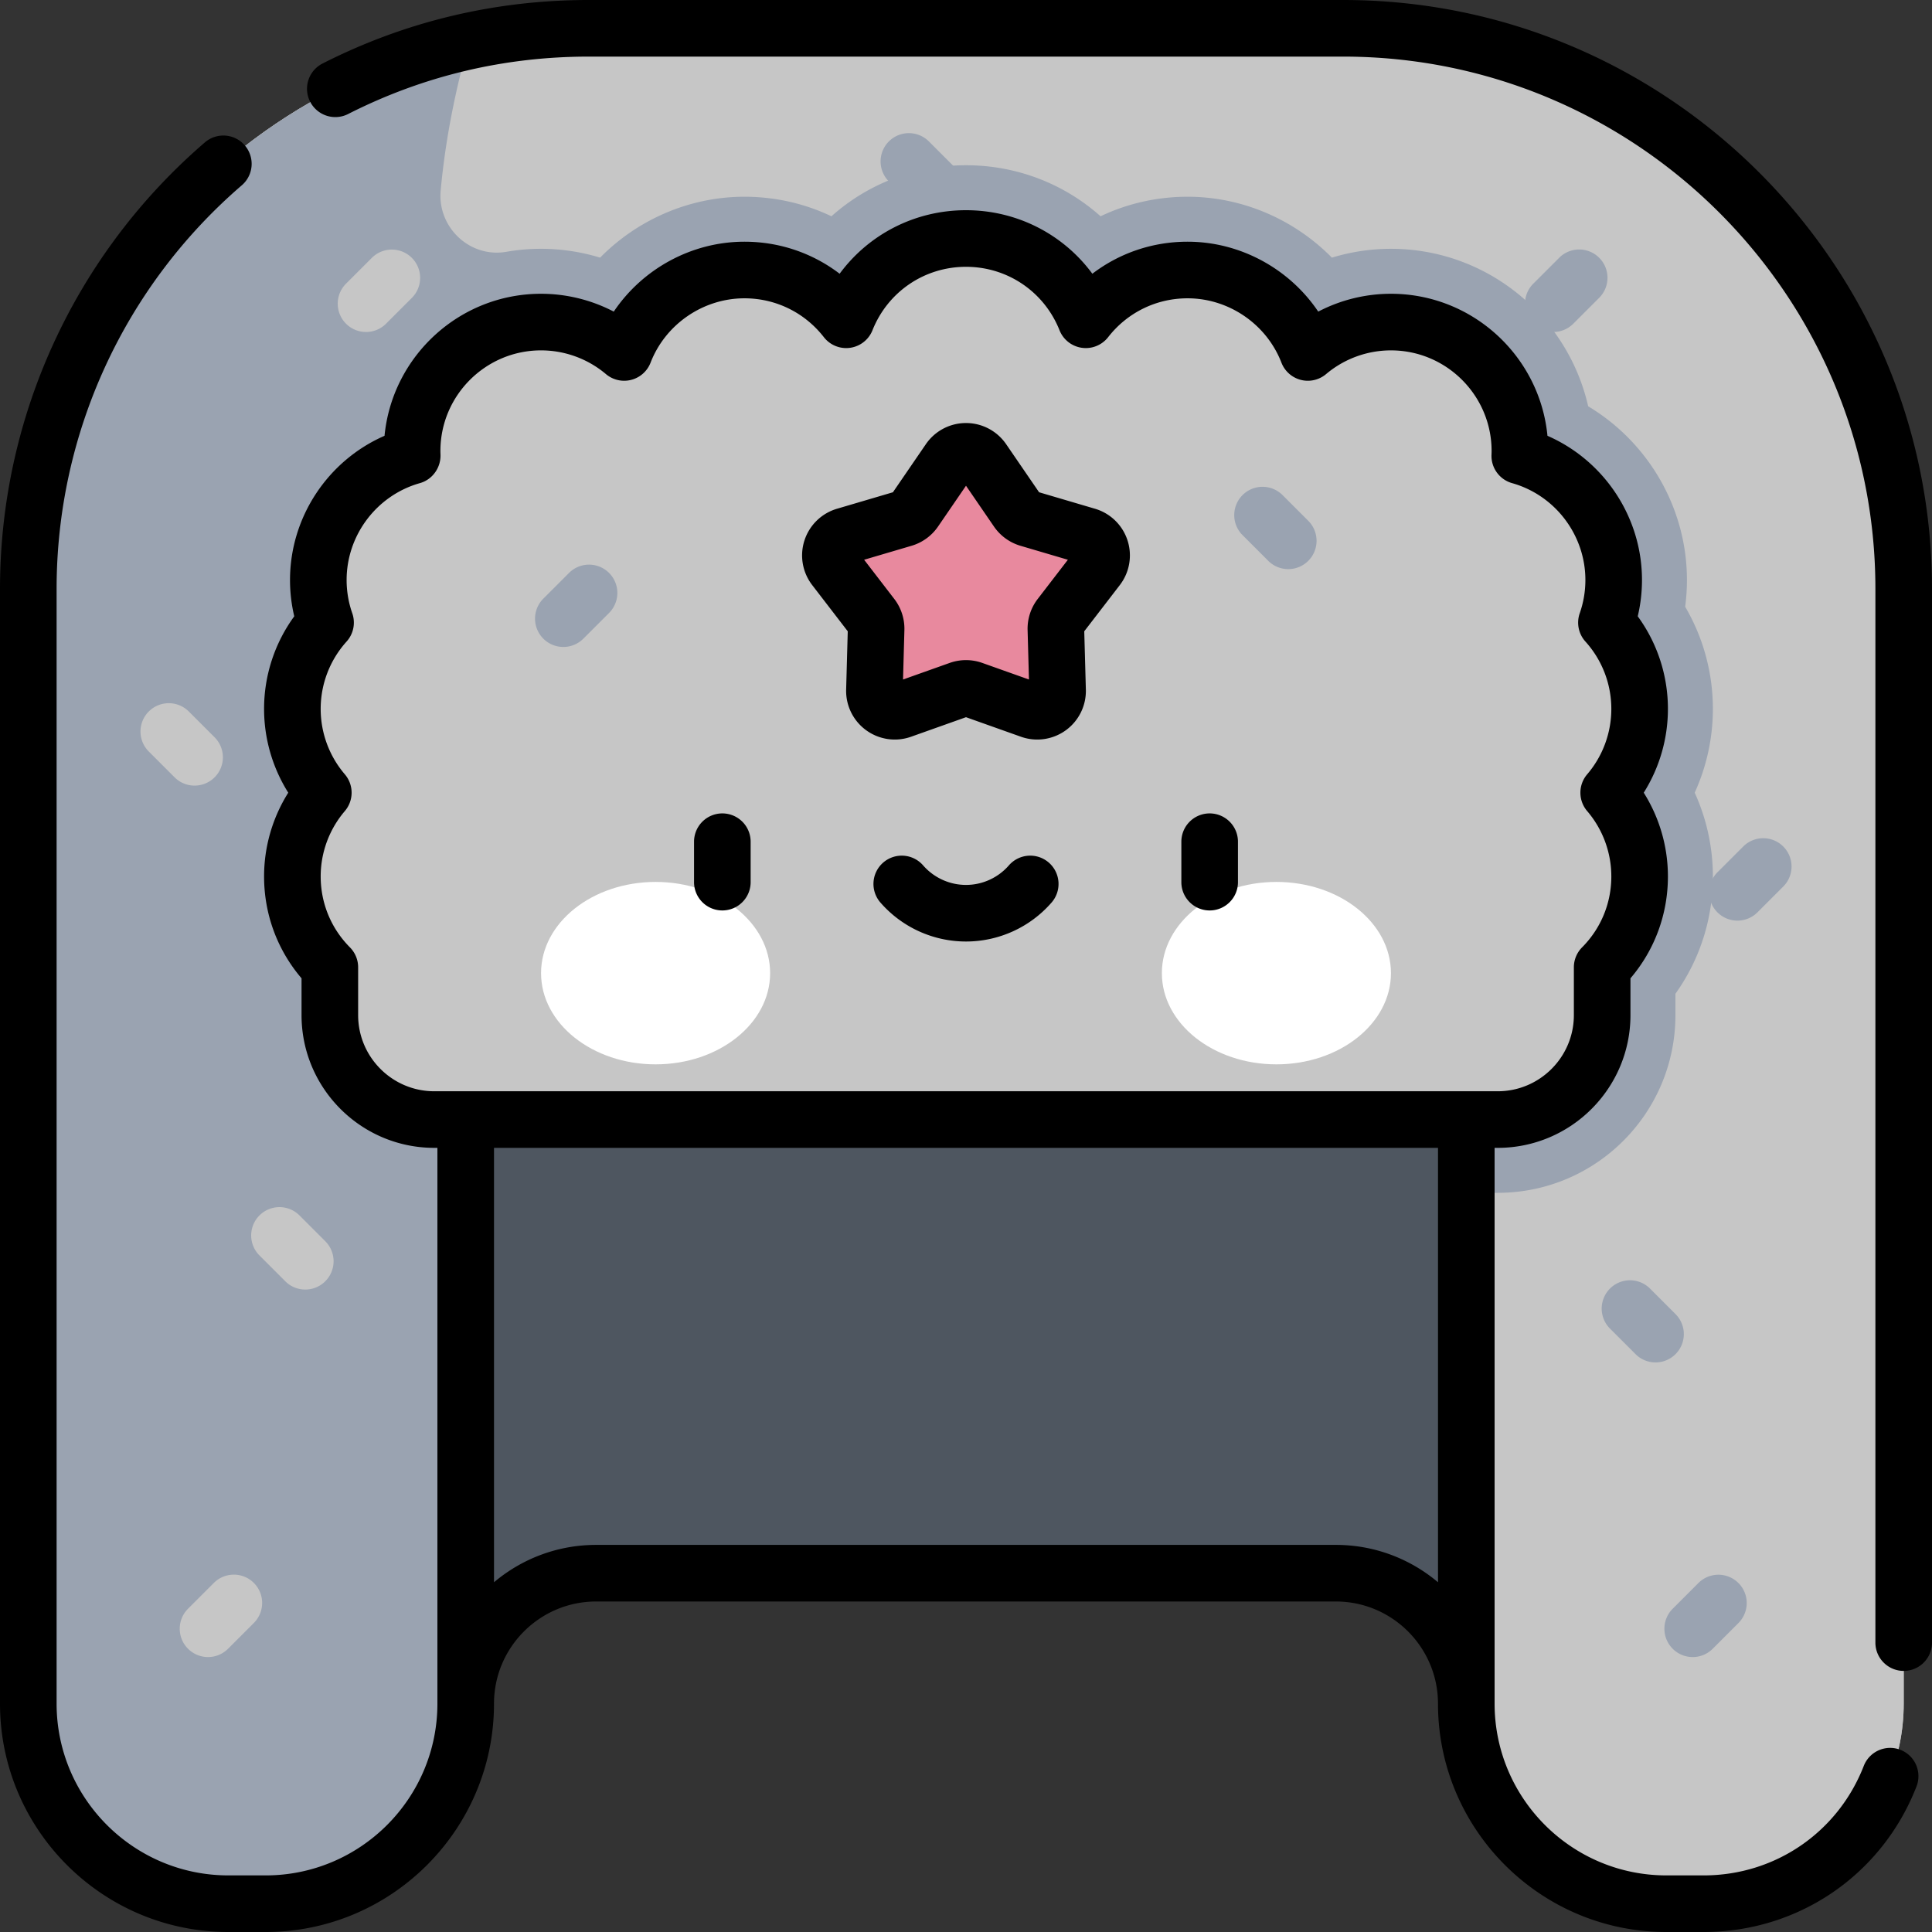 <svg id="Capa_1" height="512" viewBox="0 0 512 512" width="512" xmlns="http://www.w3.org/2000/svg"><rect x="0" y="0" width="512" height="512" fill="#333333" stroke="none"/><path d="M87.411 249.575V451.48h36.006c0-19.09 15.476-34.566 34.566-34.566h196.034c19.091 0 34.566 15.476 34.566 34.566h36.005V249.575z" fill="#4e5660"/><path d="M156.051 7.5C74.008 7.5 7.5 74.008 7.5 156.051V451.48c0 29.282 23.738 53.021 53.02 53.021h9.876c29.282 0 53.021-23.738 53.021-53.021V296.695h265.167V451.48c0 29.282 23.738 53.021 53.021 53.021h9.875c29.282 0 53.021-23.738 53.021-53.021V156.051C504.5 74.008 437.992 7.5 355.949 7.5z" fill="#c6c6c6"/><path d="M156.051 7.5C74.008 7.5 7.5 74.008 7.5 156.051V451.48c0 29.282 23.738 53.021 53.02 53.021h9.876c29.282 0 53.021-23.738 53.021-53.021V296.695h265.167V451.48c0 29.282 23.738 53.021 53.021 53.021h9.875c29.282 0 53.021-23.738 53.021-53.021V156.051C504.5 74.008 437.992 7.5 355.949 7.5z" fill="#c6c6c6"/><path d="M449.112 210.07a53.582 53.582 0 004.818-22.193 53.479 53.479 0 00-7.344-27.084 53.7 53.7 0 00.469-7.091c0-19.119-10.285-36.522-26.175-46.03-5.41-23.864-26.791-41.734-52.268-41.734a53.53 53.53 0 00-15.647 2.341c-9.918-10.073-23.67-16.139-38.252-16.139-8.13 0-15.967 1.801-23.052 5.176-9.587-8.557-22.151-13.525-35.661-13.525-13.511 0-26.075 4.967-35.662 13.524-7.085-3.376-14.923-5.176-23.052-5.176-14.581 0-28.334 6.066-38.252 16.139a53.534 53.534 0 00-24.844-1.549c-9.68 1.686-18.314-6.487-17.405-16.271 1.309-14.09 3.987-26.768 7.499-39.543C57.508 25.465 7.5 84.913 7.5 156.051V451.48c0 29.282 23.738 53.021 53.021 53.021h9.875c29.282 0 53.021-23.738 53.021-53.021V296.695h265.167v19.414h8.328c26.008 0 47.092-21.084 47.092-47.092v-5.664c6.448-9.017 9.927-19.792 9.927-31.089a53.565 53.565 0 00-4.819-22.194z" fill="#9aa3b1"/><path d="M426.319 210.07c5.107-5.972 8.198-13.72 8.198-22.193a34.045 34.045 0 00-8.794-22.882 34.105 34.105 0 001.919-11.293c0-15.653-10.528-28.838-24.886-32.887.016-.428.032-.856.032-1.288 0-18.875-15.301-34.175-34.175-34.175a34.024 34.024 0 00-22.024 8.052c-4.946-12.782-17.348-21.85-31.875-21.85-10.961 0-20.709 5.166-26.963 13.189-5.026-12.617-17.343-21.537-31.751-21.537s-26.725 8.921-31.751 21.537c-6.254-8.023-16.002-13.189-26.962-13.189-14.527 0-26.929 9.069-31.875 21.85a34.03 34.03 0 00-22.025-8.052c-18.874 0-34.175 15.301-34.175 34.175 0 .432.017.86.033 1.288-14.358 4.048-24.886 17.234-24.886 32.887 0 3.959.681 7.757 1.919 11.293a34.045 34.045 0 00-8.794 22.882c0 8.474 3.091 16.221 8.198 22.193-5.107 5.972-8.198 13.719-8.198 22.193 0 9.395 3.793 17.902 9.928 24.08v12.674c0 15.286 12.392 27.678 27.678 27.678h281.822c15.286 0 27.678-12.392 27.678-27.678v-12.674c6.135-6.178 9.928-14.685 9.928-24.08-.001-8.473-3.092-16.221-8.199-22.193z" fill="#c6c6c6"/><path d="M254.193 182.748l-15.262 5.427c-3.57 1.27-7.302-1.442-7.198-5.23l.445-16.192a5.39 5.39 0 00-1.117-3.437l-9.878-12.838c-2.311-3.003-.885-7.39 2.749-8.462l15.537-4.58a5.398 5.398 0 002.924-2.124l9.157-13.362c2.142-3.126 6.755-3.126 8.897 0l9.157 13.362a5.394 5.394 0 002.924 2.124l15.538 4.58c3.635 1.071 5.06 5.458 2.749 8.462l-9.878 12.838a5.396 5.396 0 00-1.117 3.437l.445 16.192c.104 3.788-3.628 6.499-7.198 5.23l-15.262-5.427a5.395 5.395 0 00-3.612 0z" fill="#e8899e"/><ellipse cx="173.739" cy="257.892" fill="#fff" rx="30.353" ry="24.171"/><ellipse cx="338.261" cy="257.892" fill="#fff" rx="30.353" ry="24.171"/><path d="M55.133 439.135a7.5 7.5 0 01-5.303-12.804l6.838-6.838a7.5 7.5 0 0110.606 0 7.5 7.5 0 010 10.606l-6.838 6.838a7.469 7.469 0 01-5.303 2.198zm25.769-97.392a7.479 7.479 0 01-5.303-2.196l-6.838-6.838a7.5 7.5 0 0110.607-10.608l6.838 6.838a7.5 7.5 0 01-5.304 12.804zm-29.333-133.55a7.474 7.474 0 01-5.303-2.197l-6.838-6.838a7.5 7.5 0 010-10.606 7.5 7.5 0 0110.606 0l6.838 6.838a7.5 7.5 0 01-5.303 12.803zM97.003 87.979a7.474 7.474 0 01-5.303-2.197 7.5 7.5 0 010-10.606l6.838-6.838a7.5 7.5 0 0110.606 0 7.5 7.5 0 010 10.606l-6.838 6.838a7.472 7.472 0 01-5.303 2.197z" fill="#c6c6c6"/><path d="M247.701 57.121a7.474 7.474 0 01-5.303-2.197l-6.838-6.838a7.5 7.5 0 010-10.606 7.5 7.5 0 0110.606 0l6.838 6.838a7.5 7.5 0 010 10.606 7.472 7.472 0 01-5.303 2.197zm93.702 93.702a7.477 7.477 0 01-5.303-2.196l-6.839-6.838a7.5 7.5 0 0110.605-10.608l6.839 6.838a7.5 7.5 0 01-5.302 12.804zM149.29 171.449a7.472 7.472 0 01-5.303-2.197 7.5 7.5 0 010-10.606l6.838-6.838a7.5 7.5 0 0110.607 10.606l-6.838 6.838a7.48 7.48 0 01-5.304 2.197zm299.294 267.686a7.5 7.5 0 01-5.304-12.803l6.838-6.838a7.5 7.5 0 0110.607 10.606l-6.838 6.838a7.474 7.474 0 01-5.303 2.197zm-9.852-78.082a7.476 7.476 0 01-5.304-2.197l-6.838-6.838a7.501 7.501 0 0110.607-10.607l6.838 6.838a7.5 7.5 0 01-.001 10.607 7.474 7.474 0 01-5.302 2.197zm21.708-117.078a7.5 7.5 0 01-5.304-12.803l6.838-6.838a7.5 7.5 0 0110.607 0 7.5 7.5 0 01.001 10.607l-6.838 6.838a7.489 7.489 0 01-5.304 2.196zM411.638 87.979a7.5 7.5 0 01-5.303-12.804l6.839-6.838a7.5 7.5 0 1110.606 10.607l-6.839 6.838a7.474 7.474 0 01-5.303 2.197z" fill="#9aa3b1"/><path d="M277.95 228.6a7.5 7.5 0 00-10.581.728c-2.87 3.293-7.014 5.183-11.369 5.183s-8.499-1.889-11.37-5.183a7.501 7.501 0 00-10.582-.727 7.5 7.5 0 00-.727 10.581 30.078 30.078 0 0022.678 10.329 30.075 30.075 0 0022.678-10.329 7.5 7.5 0 00-.727-10.582zm-86.521-13.039a7.5 7.5 0 00-7.5 7.5v10.718a7.5 7.5 0 0015 0v-10.718a7.5 7.5 0 00-7.5-7.5zM355.949 0H156.051c-24.827 0-48.563 5.66-70.552 16.824a7.5 7.5 0 106.79 13.375C112.154 20.114 133.606 15 156.051 15h199.898C433.725 15 497 78.275 497 156.051v279.257c0 4.142 3.357 7.5 7.5 7.5s7.5-3.358 7.5-7.5V156.051C512 70.004 441.996 0 355.949 0zm-35.378 215.561a7.5 7.5 0 00-7.5 7.5v10.718c0 4.142 3.357 7.5 7.5 7.5s7.5-3.358 7.5-7.5v-10.718a7.5 7.5 0 00-7.5-7.5zm183.055 248.158a7.502 7.502 0 00-9.71 4.269C487.055 485.612 470.397 497 451.479 497h-9.875c-25.1 0-45.52-20.42-45.52-45.521V304.195h.827c19.397 0 35.178-15.781 35.178-35.178v-9.754c6.425-7.53 9.928-17.001 9.928-26.999a41.674 41.674 0 00-6.409-22.193 41.677 41.677 0 006.409-22.193c0-8.879-2.815-17.45-8-24.551a41.56 41.56 0 001.125-9.624c0-16.676-10.061-31.673-25.048-38.211-2.036-21.093-19.862-37.639-41.48-37.639a41.693 41.693 0 00-19.268 4.728c-7.641-11.348-20.647-18.526-34.632-18.526-9.273 0-18.06 3.014-25.227 8.489-7.723-10.47-19.998-16.837-33.487-16.837-13.49 0-25.765 6.367-33.488 16.837-7.166-5.475-15.953-8.489-25.226-8.489-13.985 0-26.992 7.178-34.632 18.526a41.706 41.706 0 00-19.268-4.728c-21.618 0-39.444 16.546-41.481 37.639-14.987 6.538-25.047 21.535-25.047 38.211 0 3.255.377 6.477 1.125 9.624a41.58 41.58 0 00-8 24.551 41.677 41.677 0 006.409 22.193 41.677 41.677 0 00-6.409 22.193c0 9.997 3.503 19.468 9.928 26.999v9.754c0 19.397 15.781 35.178 35.178 35.178h.828V451.48c0 25.1-20.42 45.521-45.52 45.521H60.52C35.42 497 15 476.58 15 451.479V156.051c0-41.117 17.89-80.099 49.082-106.948a7.5 7.5 0 00.792-10.577 7.499 7.499 0 00-10.577-.792C19.79 67.437 0 110.561 0 156.051V451.48C0 484.851 27.149 512 60.52 512h9.876c33.371 0 60.52-27.149 60.52-60.521 0-14.924 12.142-27.066 27.066-27.066h196.034c14.925 0 27.066 12.142 27.066 27.066l.002.039c.021 33.353 27.161 60.482 60.52 60.482h9.875c25.148 0 47.293-15.14 56.415-38.571a7.5 7.5 0 00-4.268-9.71zm-122.542-44.406c-7.322-6.171-16.765-9.899-27.067-9.899H157.983c-10.302 0-19.745 3.728-27.066 9.899V304.195h250.168v115.118zM115.089 289.195c-11.126 0-20.178-9.052-20.178-20.178v-12.673c0-1.98-.783-3.88-2.178-5.285-4.997-5.032-7.749-11.707-7.749-18.794a26.67 26.67 0 016.397-17.319 7.5 7.5 0 000-9.749 26.668 26.668 0 01-6.398-17.319c0-6.61 2.438-12.952 6.863-17.858a7.5 7.5 0 001.51-7.501 26.621 26.621 0 01-1.498-8.816c0-11.889 7.986-22.444 19.421-25.668 3.331-.939 5.583-4.108 5.457-7.566-.011-.313-.024-.625-.024-.941 0-14.709 11.966-26.675 26.675-26.675a26.682 26.682 0 0117.187 6.283 7.5 7.5 0 0011.832-3.024c3.948-10.203 13.947-17.057 24.88-17.057 8.273 0 15.944 3.754 21.047 10.3a7.5 7.5 0 0012.883-1.835c4.069-10.213 13.797-16.813 24.784-16.813 10.986 0 20.715 6.6 24.783 16.813a7.501 7.501 0 0012.883 1.835c5.103-6.546 12.774-10.3 21.048-10.3 10.934 0 20.933 6.854 24.881 17.057a7.5 7.5 0 0011.832 3.025 26.677 26.677 0 0117.187-6.283c14.709 0 26.675 11.966 26.675 26.675 0 .315-.013.628-.027 1.016a7.501 7.501 0 005.46 7.492c11.435 3.224 19.421 13.779 19.421 25.668 0 3.011-.504 5.977-1.498 8.815a7.5 7.5 0 001.51 7.502 26.616 26.616 0 016.863 17.858 26.668 26.668 0 01-6.398 17.319 7.5 7.5 0 00.001 9.749 26.668 26.668 0 016.397 17.318c0 7.088-2.752 13.763-7.749 18.794a7.498 7.498 0 00-2.179 5.285v12.673c0 11.126-9.052 20.178-20.178 20.178H115.089zm175.098-154.372l-14.818-4.368-8.733-12.743a12.887 12.887 0 00-10.635-5.605 12.887 12.887 0 00-10.635 5.604l-8.734 12.744-14.818 4.368a12.89 12.89 0 00-6.573 20.229l9.421 12.244-.425 15.443a12.887 12.887 0 005.311 10.786 12.886 12.886 0 0011.897 1.717L256 190.066l14.557 5.176a12.89 12.89 0 0017.207-12.502l-.425-15.442 9.422-12.245a12.89 12.89 0 002.043-11.846 12.887 12.887 0 00-8.617-8.384zm-15.191 23.918a12.92 12.92 0 00-2.672 8.219l.36 13.119-12.362-4.396a12.926 12.926 0 00-8.644-.001l-12.364 4.396.361-13.119a12.936 12.936 0 00-2.669-8.217l-8.003-10.402 12.591-3.711a12.936 12.936 0 006.987-5.078L256 128.726l7.419 10.824a12.938 12.938 0 006.991 5.08l12.588 3.711z"/></svg>
